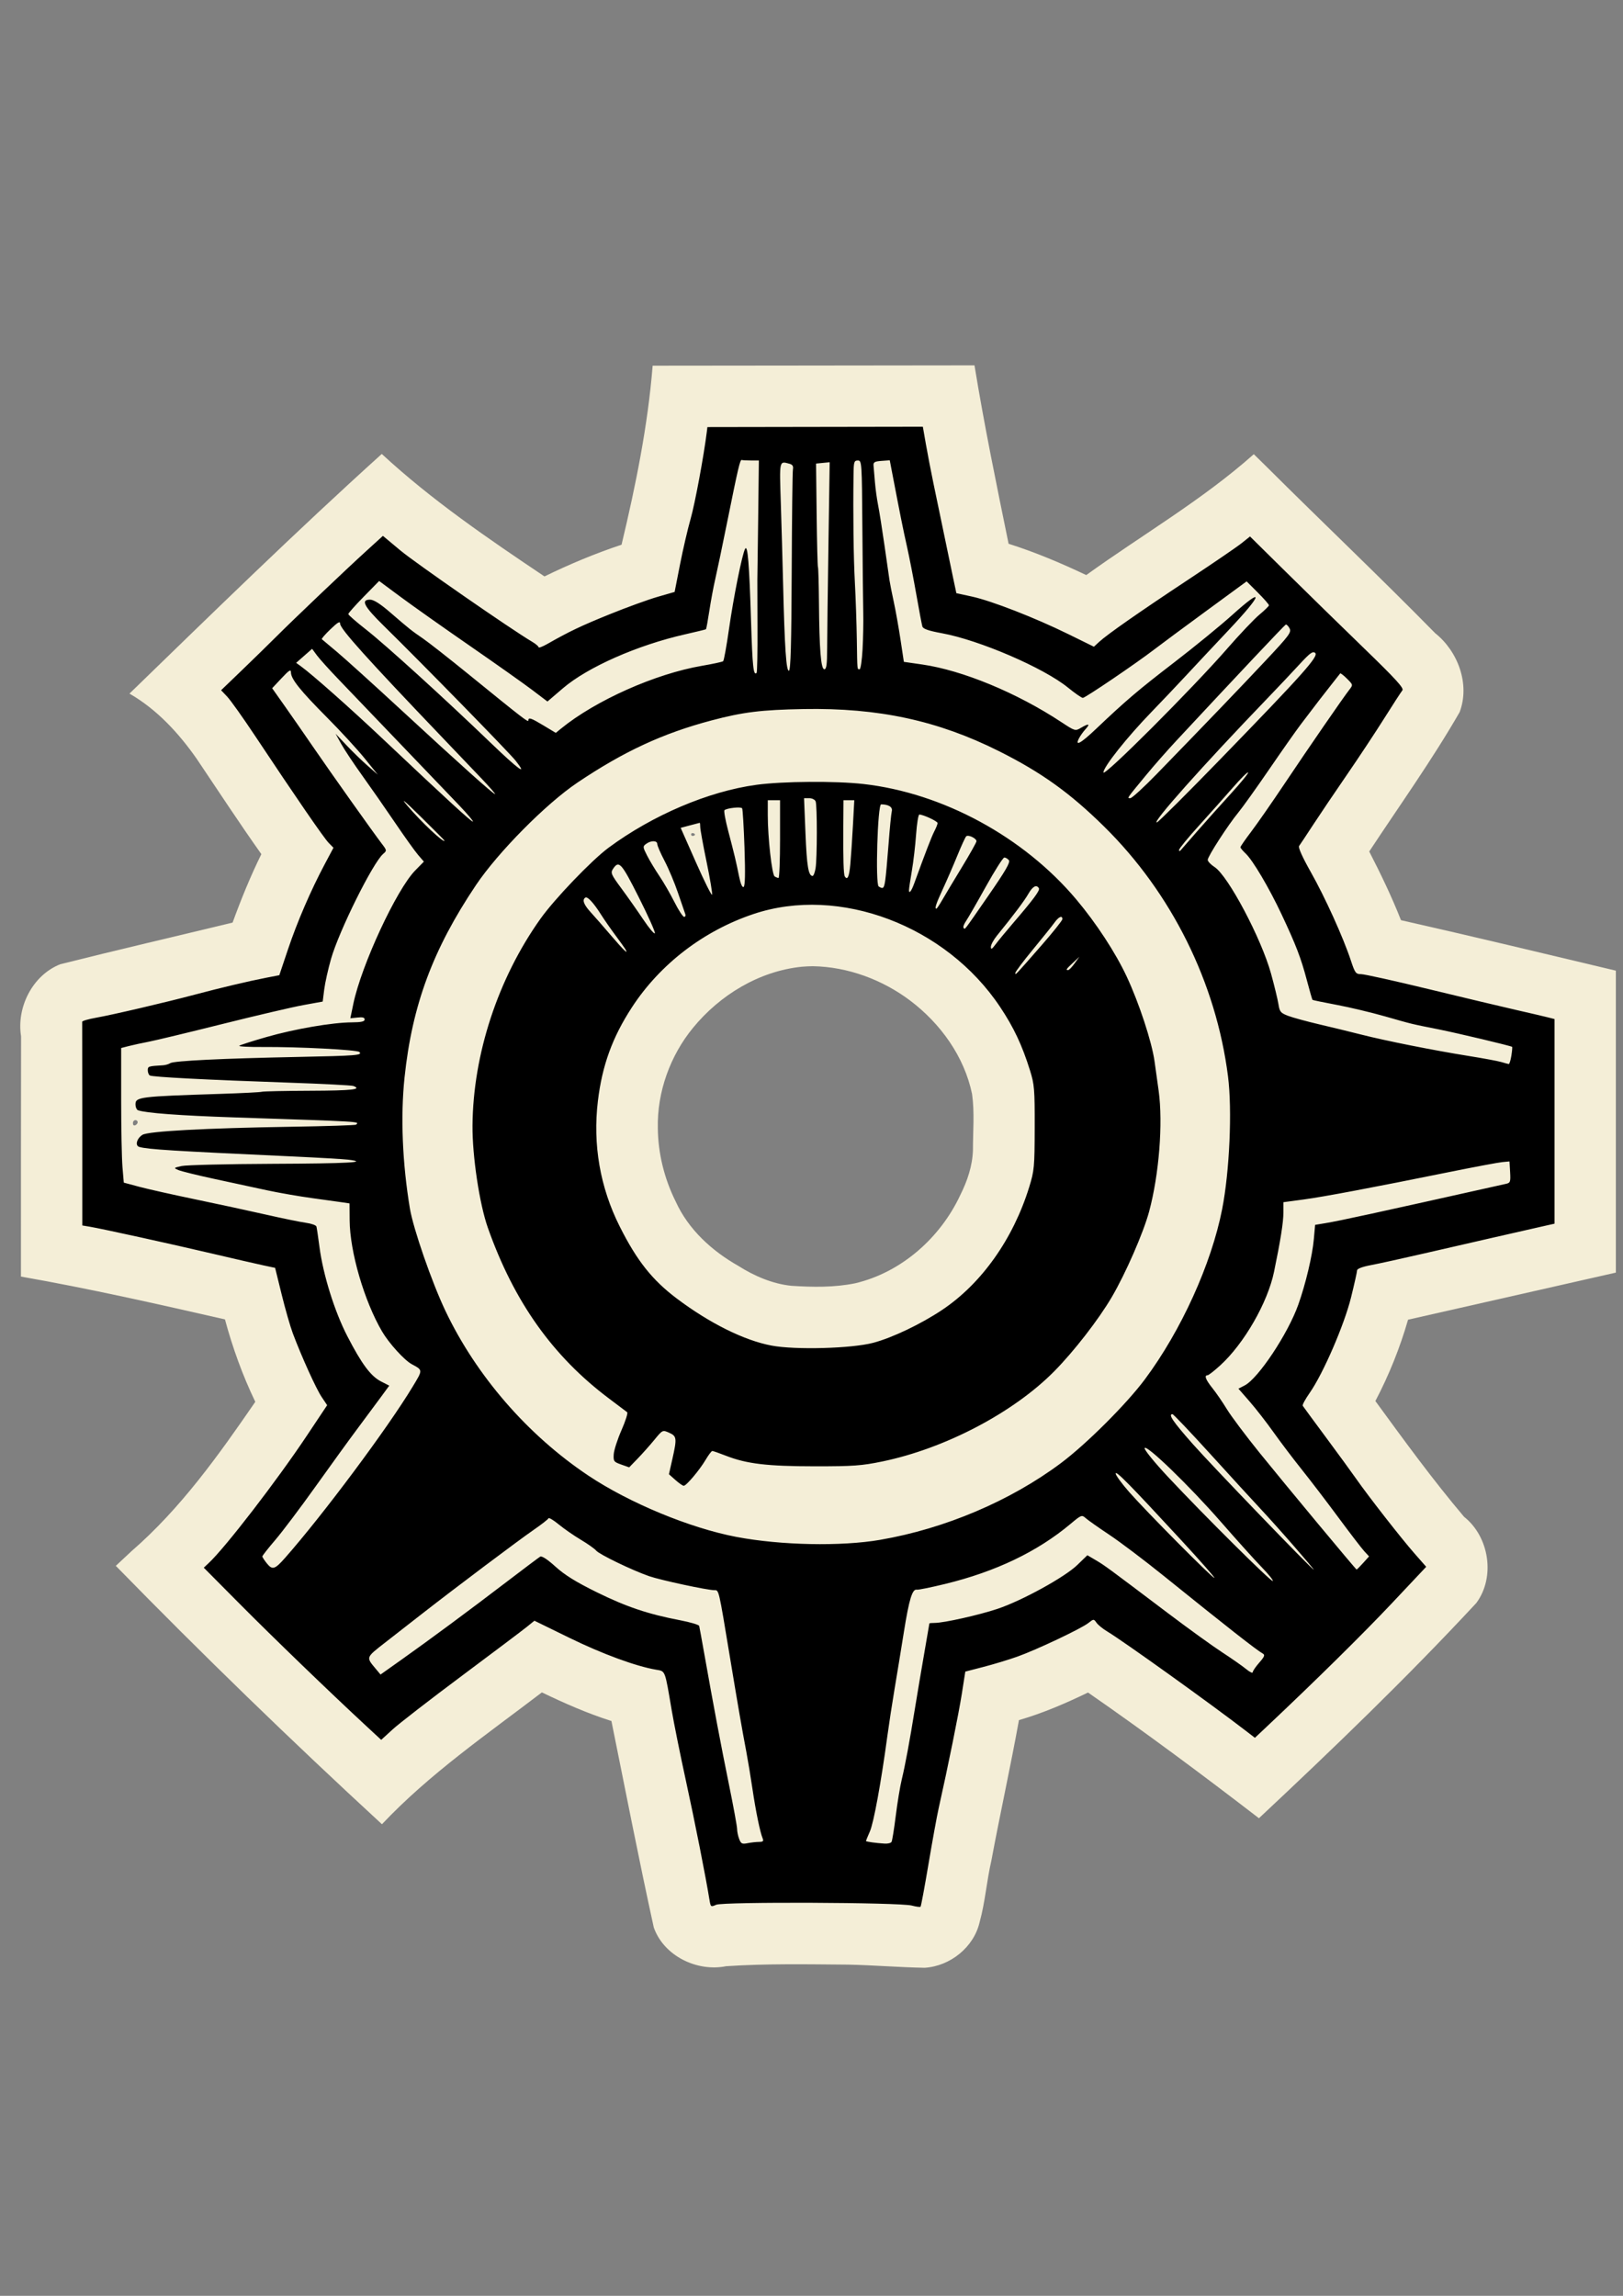 <?xml version="1.0" encoding="UTF-8" standalone="no"?>
<!-- Created with Inkscape (http://www.inkscape.org/) -->

<svg
   width="210mm"
   height="297mm"
   viewBox="0 0 210 297"
   version="1.1"
   id="svg1"
   inkscape:version="1.4 (86a8ad7, 2024-10-11)"
   sodipodi:docname="10 Button Gear - greish outline.svg"
   xmlns:inkscape="http://www.inkscape.org/namespaces/inkscape"
   xmlns:sodipodi="http://sodipodi.sourceforge.net/DTD/sodipodi-0.dtd"
   xmlns="http://www.w3.org/2000/svg"
   xmlns:svg="http://www.w3.org/2000/svg">
  <rect x="0" y="0" width="210" height="297" fill="#808080" stroke="none"/>
  <sodipodi:namedview
     id="namedview1"
     pagecolor="#ffffff"
     bordercolor="#000000"
     borderopacity="0.25"
     inkscape:showpageshadow="2"
     inkscape:pageopacity="0.0"
     inkscape:pagecheckerboard="0"
     inkscape:deskcolor="#d1d1d1"
     inkscape:document-units="mm"
     inkscape:zoom="1.0167041"
     inkscape:cx="367.85531"
     inkscape:cy="763.74237"
     inkscape:window-width="1920"
     inkscape:window-height="1009"
     inkscape:window-x="-8"
     inkscape:window-y="-8"
     inkscape:window-maximized="1"
     inkscape:current-layer="layer1" />
  <defs
     id="defs1">
    <pattern
       id="EMFhbasepattern"
       patternUnits="userSpaceOnUse"
       width="6"
       height="6"
       x="0"
       y="0" />
  </defs>
  <g
     inkscape:label="Layer 1"
     inkscape:groupmode="layer"
     id="layer1">
    <path
       id="path1"
       style="fill:#f4eed7"
       d="m 105.469,47.287 c -7.008,0.007 -14.016,0.015 -21.023,0.021 -0.626,7.803 -2.205,15.555 -4.023,23.158 -3.414,1.135 -6.741,2.525 -9.973,4.104 C 63.15,69.674 55.851,64.696 49.398,58.725 38.258,68.783 27.522,79.278 16.752,89.729 c 3.555,2.045 6.378,5.118 8.693,8.427 2.773,4.125 5.497,8.284 8.371,12.34 -1.415,2.875 -2.625,5.845 -3.721,8.855 -7.431,1.799 -14.884,3.524 -22.298,5.388 -3.597,1.424 -5.676,5.572 -5.07,9.33 -0.015,10.359 -0.021,20.717 -0.017,31.076 8.863,1.557 17.629,3.54 26.396,5.541 0.989,3.661 2.281,7.244 3.926,10.662 -4.735,6.885 -9.645,13.791 -16.006,19.31 -0.681,0.636 -1.363,1.271 -2.043,1.908 11.178,11.446 22.669,22.588 34.438,33.428 6.159,-6.531 13.592,-11.634 20.693,-17.057 2.922,1.409 5.902,2.721 8.998,3.703 1.804,8.911 3.533,17.836 5.482,26.715 1.309,3.69 5.604,5.759 9.358,5.005 5.212,-0.35 10.506,-0.245 15.756,-0.205 3.316,0.065 6.628,0.352 9.941,0.408 3.301,-0.211 6.366,-2.661 7.109,-5.918 0.718,-2.604 0.905,-5.315 1.515,-7.943 1.128,-6.071 2.471,-12.101 3.569,-18.178 3.086,-0.895 6.047,-2.172 8.936,-3.57 7.521,5.215 14.864,10.682 22.115,16.264 9.63,-9.019 19.147,-18.181 28.131,-27.848 2.488,-3.37 1.664,-8.571 -1.588,-11.148 -4.066,-4.803 -7.767,-9.896 -11.477,-14.975 1.763,-3.352 3.18,-6.884 4.229,-10.523 8.963,-2.031 17.926,-4.06 26.889,-6.092 0,-13.021 10e-6,-26.042 0,-39.062 -9.261,-2.204 -18.517,-4.432 -27.803,-6.529 -1.197,-3.039 -2.617,-5.983 -4.109,-8.887 3.942,-5.981 8.125,-11.822 11.7,-18.031 1.365,-3.624 -0.221,-7.864 -3.173,-10.216 -7.157,-7.29 -14.574,-14.319 -21.811,-21.529 -0.55,-0.54 -1.1,-1.08 -1.65,-1.621 -6.674,5.937 -14.443,10.421 -21.68,15.637 -3.265,-1.546 -6.6,-2.961 -10.049,-4.049 -1.57,-7.678 -3.154,-15.349 -4.412,-23.082 -6.874,0.007 -13.749,0.016 -20.623,0.023 z M 89.771,107.805 c 0.506,0.263 -0.457,0.575 -0.334,0.062 0.058,-0.125 0.23,-0.093 0.334,-0.062 z m 15.398,17.189 c 4.557,0.076 9.037,1.761 12.618,4.463 3.911,2.96 6.987,7.227 7.988,12.074 0.34,2.407 0.11,4.847 0.113,7.268 -0.065,2.027 -0.722,3.968 -1.621,5.767 -2.572,5.536 -7.612,10.028 -13.604,11.444 -2.731,0.556 -5.5,0.509 -8.281,0.327 -2.423,-0.253 -4.778,-1.26 -6.861,-2.582 -3.404,-1.927 -6.448,-4.698 -8.086,-8.306 -1.484,-2.969 -2.289,-6.256 -2.318,-9.497 -0.108,-4.695 1.614,-9.41 4.551,-12.985 3.472,-4.246 8.556,-7.337 14.061,-7.903 0.479,-0.045 0.958,-0.062 1.439,-0.071 z m -87.475,19.965 c 0.45,0.314 -0.53,1.055 -0.492,0.317 -0.016,-0.249 0.26,-0.484 0.492,-0.317 z" />
    <path
       style="fill:#000000"
       d="m 91.793,245.748 c -0.45,-2.828 -1.897,-10.144 -3.049,-15.411 -0.716,-3.276 -1.545,-7.387 -1.841,-9.134 -0.888,-5.242 -0.791,-4.992 -2.022,-5.202 -2.612,-0.446 -6.934,-2.034 -11.159,-4.099 l -4.573,-2.236 -0.987,0.799 c -0.543,0.439 -4.331,3.292 -8.418,6.34 -4.087,3.048 -8.104,6.156 -8.926,6.908 l -1.495,1.366 -1.928,-1.786 C 42.683,218.929 35.32,211.824 31.031,207.503 l -4.664,-4.698 0.638,-0.597 c 2.153,-2.012 8.814,-10.657 12.688,-16.467 l 2.638,-3.957 -0.719,-1.073 c -0.717,-1.07 -2.591,-5.207 -3.724,-8.221 -0.328,-0.874 -0.978,-3.137 -1.444,-5.03 l -0.847,-3.442 -1.554,-0.331 c -0.854,-0.182 -3.817,-0.863 -6.584,-1.513 -5.404,-1.27 -14.198,-3.201 -15.819,-3.475 l -0.993,-0.168 v -13.076 c 0,-7.192 -0.006,-13.165 -0.013,-13.274 -0.007,-0.109 0.797,-0.343 1.787,-0.52 2.203,-0.393 9.021,-1.987 12.787,-2.989 3.342,-0.889 6.935,-1.739 9.238,-2.186 l 1.693,-0.328 1.111,-3.309 c 1.207,-3.595 2.948,-7.632 4.751,-11.024 l 1.146,-2.155 -0.616,-0.625 c -0.616,-0.625 -4.246,-5.901 -9.536,-13.862 -1.548,-2.33 -3.169,-4.608 -3.601,-5.063 l -0.786,-0.827 2.718,-2.614 c 1.495,-1.438 3.47,-3.367 4.389,-4.288 C 37.98,80.126 44.699,73.732 47.373,71.3 l 2.173,-1.977 2.261,1.888 c 1.93,1.612 14.427,10.273 17.022,11.797 0.473,0.278 0.86,0.604 0.86,0.724 0,0.12 0.506,-0.07 1.125,-0.422 2.842,-1.619 4.371,-2.347 8.076,-3.847 2.187,-0.886 4.972,-1.897 6.188,-2.249 l 2.211,-0.638 0.701,-3.566 c 0.386,-1.961 1.005,-4.626 1.377,-5.921 0.547,-1.907 1.698,-8.092 2.085,-11.202 l 0.08,-0.64 13.937,-0.022 13.937,-0.022 0.393,2.25 c 0.216,1.238 0.652,3.501 0.969,5.03 1.596,7.694 2.152,10.366 2.545,12.223 l 0.429,2.03 2.03,0.443 c 2.55,0.557 8.175,2.75 12.473,4.864 l 3.295,1.62 0.677,-0.624 c 1.055,-0.973 5.175,-3.851 11.531,-8.054 3.203,-2.118 6.312,-4.241 6.907,-4.718 l 1.083,-0.867 4.743,4.682 c 2.609,2.575 7.11,6.975 10.004,9.777 4.108,3.978 5.198,5.171 4.971,5.445 -0.16,0.193 -1.223,1.832 -2.362,3.642 -1.139,1.81 -3.317,5.101 -4.839,7.313 -1.522,2.212 -3.483,5.116 -4.357,6.454 -0.874,1.338 -1.689,2.567 -1.811,2.731 -0.137,0.184 0.443,1.474 1.51,3.361 1.838,3.248 4.204,8.467 5.182,11.431 0.544,1.648 0.648,1.787 1.341,1.787 0.413,0 4.365,0.876 8.781,1.947 4.417,1.071 9.46,2.272 11.207,2.669 1.747,0.397 3.594,0.828 4.104,0.957 l 0.927,0.235 v 13.235 13.235 l -1.191,0.268 c -2.511,0.564 -10.675,2.429 -15.62,3.569 -2.839,0.655 -5.967,1.342 -6.95,1.527 -1.107,0.209 -1.787,0.467 -1.787,0.678 0,0.188 -0.353,1.769 -0.785,3.514 -0.878,3.552 -3.611,9.856 -5.344,12.33 -0.566,0.808 -0.973,1.559 -0.905,1.67 0.068,0.111 1.411,1.936 2.983,4.056 1.572,2.12 3.335,4.537 3.918,5.37 1.606,2.298 5.844,7.726 7.555,9.675 l 1.521,1.732 -4.406,4.679 c -3.728,3.959 -9.939,10.084 -16.261,16.035 l -1.497,1.409 -1.001,-0.772 c -4.587,-3.538 -16.036,-11.749 -18.144,-13.011 -0.546,-0.327 -1.154,-0.824 -1.351,-1.105 -0.352,-0.502 -0.369,-0.502 -1.055,0.038 -0.929,0.731 -6.687,3.457 -9.177,4.345 -1.092,0.39 -3.056,0.986 -4.365,1.325 l -2.379,0.616 -0.45,2.873 c -0.398,2.542 -1.795,9.443 -2.993,14.787 -0.229,1.019 -0.823,4.279 -1.321,7.244 -0.498,2.965 -0.96,5.445 -1.026,5.511 -0.066,0.066 -0.58,-9.1e-4 -1.14,-0.15 -1.557,-0.413 -24.39,-0.506 -25.3,-0.103 -0.699,0.309 -0.722,0.292 -0.874,-0.665 z m 6.419,-7.469 c 0.523,0 0.618,-0.095 0.464,-0.463 -0.33,-0.792 -0.891,-3.52 -1.319,-6.42 -0.226,-1.529 -0.581,-3.673 -0.788,-4.766 -0.565,-2.971 -1.067,-5.867 -2.133,-12.311 -1.463,-8.846 -1.407,-8.604 -2.004,-8.604 -0.92,0 -6.97,-1.3 -8.458,-1.817 -2.194,-0.763 -6.427,-2.809 -6.838,-3.305 -0.2,-0.242 -1.094,-0.874 -1.986,-1.405 -0.892,-0.531 -2.178,-1.423 -2.858,-1.982 -0.68,-0.56 -1.276,-0.914 -1.324,-0.787 -0.048,0.126 -0.921,0.806 -1.941,1.51 -1.995,1.378 -9.987,7.384 -14.297,10.744 -1.456,1.135 -3.679,2.869 -4.94,3.852 -2.464,1.923 -2.438,1.848 -1.186,3.347 l 0.633,0.758 2.747,-1.949 c 3.717,-2.638 8.736,-6.352 13.564,-10.039 2.204,-1.683 4.158,-3.15 4.342,-3.261 0.215,-0.129 0.929,0.335 1.986,1.292 1.201,1.087 2.659,1.99 5.357,3.317 3.835,1.887 6.615,2.821 10.755,3.614 1.326,0.254 2.441,0.585 2.48,0.736 0.038,0.151 0.333,1.763 0.656,3.583 1.186,6.699 2.169,11.907 3.198,16.944 0.58,2.839 1.053,5.423 1.051,5.741 -0.002,0.318 0.118,0.898 0.267,1.29 0.236,0.621 0.374,0.69 1.092,0.547 0.452,-0.09 1.117,-0.164 1.479,-0.164 z m 17.143,0.006 c 0.088,-0.142 0.332,-1.65 0.543,-3.352 0.211,-1.701 0.56,-3.819 0.775,-4.706 0.451,-1.859 1.022,-4.938 1.737,-9.362 0.276,-1.708 0.803,-4.833 1.171,-6.944 0.368,-2.111 0.671,-3.869 0.672,-3.905 0.002,-0.036 0.312,-0.066 0.69,-0.066 1.188,0 5.705,-1.011 8.116,-1.816 3.164,-1.057 8.696,-4.095 10.327,-5.672 l 1.31,-1.267 1.098,0.646 c 1.139,0.67 1.421,0.878 9.305,6.832 2.621,1.98 5.778,4.259 7.016,5.066 1.238,0.807 2.638,1.785 3.111,2.174 0.473,0.389 0.86,0.581 0.86,0.426 0,-0.155 0.38,-0.715 0.845,-1.244 0.682,-0.777 0.772,-1.005 0.463,-1.179 -0.836,-0.473 -4.557,-3.39 -12.859,-10.082 -2.457,-1.981 -5.599,-4.354 -6.982,-5.274 -1.383,-0.92 -2.758,-1.888 -3.055,-2.15 -0.527,-0.466 -0.574,-0.448 -1.986,0.734 -4.285,3.59 -9.688,6.176 -16.224,7.765 -1.837,0.447 -3.484,0.781 -3.662,0.743 -0.582,-0.125 -0.999,1.245 -1.68,5.515 -0.369,2.316 -0.913,5.641 -1.208,7.388 -0.295,1.747 -0.714,4.488 -0.931,6.089 -0.81,5.989 -1.758,11.156 -2.251,12.278 -0.28,0.637 -0.51,1.196 -0.51,1.241 0,0.09 1.305,0.271 2.433,0.338 0.392,0.023 0.784,-0.074 0.872,-0.216 z M 163.238,202.729 c -0.88,-0.906 -3.228,-3.514 -5.218,-5.795 -4.124,-4.727 -9.783,-10.197 -9.919,-9.59 -0.048,0.215 1.322,1.896 3.045,3.736 4.661,4.978 13.365,13.623 13.54,13.448 0.084,-0.084 -0.567,-0.894 -1.447,-1.8 z m -10.339,-3.415 c -6.726,-7.278 -8.542,-9.126 -8.544,-8.69 -0.001,0.218 0.782,1.291 1.739,2.383 2.218,2.53 10.74,11.12 11.031,11.12 0.121,0 -1.781,-2.165 -4.227,-4.812 z m -116.016,2.226 c 4.908,-5.566 13.278,-16.792 16.504,-22.138 1.341,-2.222 1.345,-2.133 -0.121,-2.929 -0.955,-0.519 -2.943,-2.711 -3.826,-4.218 -2.312,-3.945 -4.172,-10.319 -4.199,-14.392 l -0.015,-2.182 -0.807,-0.123 c -0.444,-0.068 -2.218,-0.314 -3.942,-0.548 -1.724,-0.234 -4.405,-0.699 -5.957,-1.034 -1.552,-0.335 -4.609,-0.994 -6.794,-1.466 -2.184,-0.472 -4.269,-0.985 -4.633,-1.14 -0.648,-0.277 -0.64,-0.288 0.397,-0.525 0.582,-0.133 5.844,-0.262 11.693,-0.286 9.852,-0.041 12.702,-0.196 9.842,-0.539 -0.632,-0.076 -3.949,-0.266 -7.371,-0.424 -15.366,-0.707 -18.521,-0.904 -19.631,-1.224 -0.576,-0.166 -0.338,-1.083 0.405,-1.562 0.724,-0.467 8.138,-0.87 19.195,-1.045 4.57,-0.072 8.373,-0.195 8.45,-0.272 0.418,-0.418 1.11,-0.377 -15.833,-0.942 -6.919,-0.231 -11.366,-0.561 -12.377,-0.919 -0.182,-0.064 -0.331,-0.413 -0.331,-0.775 0,-0.946 0.56,-1.015 10.987,-1.347 2.767,-0.088 5.183,-0.211 5.369,-0.272 0.186,-0.061 3.016,-0.121 6.288,-0.133 5.392,-0.019 6.719,-0.167 5.543,-0.618 -0.223,-0.086 -4.006,-0.28 -8.406,-0.431 -10.601,-0.365 -17.605,-0.727 -17.929,-0.927 -0.145,-0.089 -0.263,-0.394 -0.263,-0.677 0,-0.508 0.074,-0.531 1.992,-0.643 0.295,-0.017 0.712,-0.141 0.927,-0.276 0.481,-0.301 6.741,-0.605 16.54,-0.802 7.574,-0.153 8.349,-0.215 7.921,-0.639 -0.288,-0.285 -7.881,-0.678 -12.496,-0.647 -1.788,0.012 -3.158,-0.059 -3.045,-0.158 0.114,-0.099 1.696,-0.607 3.516,-1.129 3.659,-1.05 8.506,-1.883 11.053,-1.9 1.213,-0.008 1.655,-0.107 1.655,-0.371 -3.3e-5,-0.255 -0.269,-0.328 -0.927,-0.252 -0.51,0.059 -0.927,0.102 -0.926,0.095 1.19e-4,-0.007 0.175,-0.849 0.388,-1.871 1.044,-5.003 5.584,-14.783 8.01,-17.255 l 1.118,-1.139 -0.742,-0.861 c -0.408,-0.474 -1.751,-2.35 -2.984,-4.17 -1.233,-1.82 -3.141,-4.56 -4.24,-6.089 -1.098,-1.529 -2.326,-3.376 -2.729,-4.104 l -0.731,-1.324 1.418,1.499 c 0.78,0.825 2.009,2.016 2.731,2.648 l 1.313,1.148 -1.71,-2.115 c -0.941,-1.163 -3.122,-3.534 -4.848,-5.269 -3.457,-3.475 -4.67,-4.986 -4.676,-5.828 -0.004,-0.459 -0.216,-0.33 -1.219,0.739 l -1.215,1.295 1.61,2.279 c 0.885,1.253 2.591,3.709 3.789,5.456 2.268,3.307 7.642,10.875 8.799,12.392 0.647,0.848 0.652,0.887 0.172,1.298 -1.336,1.144 -5.709,9.945 -6.752,13.588 -0.376,1.315 -0.773,3.095 -0.881,3.956 l -0.196,1.565 -2.515,0.457 c -1.383,0.252 -6.089,1.351 -10.458,2.444 -4.368,1.093 -8.657,2.124 -9.531,2.292 -0.874,0.168 -2.035,0.42 -2.581,0.56 l -0.993,0.255 v 6.701 c 0,3.686 0.076,7.604 0.17,8.708 l 0.17,2.007 2.015,0.54 c 1.108,0.297 4.338,1.021 7.177,1.61 2.839,0.589 6.95,1.476 9.134,1.972 2.184,0.496 4.544,0.979 5.244,1.075 0.7,0.095 1.311,0.314 1.358,0.486 0.047,0.172 0.223,1.36 0.391,2.639 0.473,3.603 1.949,8.331 3.598,11.528 1.866,3.616 3.038,5.191 4.368,5.87 l 1.064,0.543 -1.111,1.515 c -0.611,0.833 -1.957,2.647 -2.99,4.03 -1.034,1.383 -3.475,4.753 -5.426,7.488 -1.951,2.735 -4.3,5.852 -5.22,6.927 -0.92,1.075 -1.674,2.035 -1.674,2.133 0,0.099 0.268,0.511 0.596,0.915 0.703,0.868 1.024,0.769 2.339,-0.722 z m 130.603,-1.452 c -1.424,-1.638 -3.371,-3.812 -4.327,-4.832 -0.956,-1.019 -3.875,-4.206 -6.488,-7.082 -2.613,-2.876 -4.845,-5.229 -4.962,-5.229 -0.597,0 0.052,0.953 2.637,3.876 2.491,2.816 15.403,16.223 15.64,16.239 0.049,0.003 -1.076,-1.334 -2.501,-2.972 z m 8.884,2.118 0.773,-0.86 -0.612,-0.662 c -0.336,-0.364 -1.845,-2.33 -3.352,-4.368 -1.507,-2.039 -3.647,-4.838 -4.754,-6.222 -1.107,-1.383 -2.75,-3.553 -3.651,-4.821 -0.9,-1.268 -2.289,-3.053 -3.085,-3.966 l -1.448,-1.66 0.807,-0.417 c 1.765,-0.913 5.606,-6.696 6.938,-10.448 0.956,-2.691 1.82,-6.332 2.011,-8.467 l 0.166,-1.859 1.324,-0.219 c 1.896,-0.313 6.046,-1.217 23.378,-5.089 0.554,-0.124 0.602,-0.261 0.529,-1.518 l -0.08,-1.381 -0.927,0.086 c -0.51,0.048 -3.548,0.617 -6.751,1.265 -10.169,2.058 -16.361,3.225 -19.007,3.58 l -2.57,0.345 2.1e-4,1.333 c 2e-4,1.269 -0.367,3.591 -1.216,7.687 -0.824,3.975 -3.864,9.262 -6.946,12.08 -0.776,0.71 -1.521,1.29 -1.655,1.29 -0.461,0 -0.241,0.576 0.642,1.676 0.487,0.607 1.327,1.83 1.867,2.719 0.54,0.888 2.435,3.416 4.211,5.616 3.251,4.027 12.436,15.077 12.566,15.118 0.038,0.012 0.418,-0.365 0.843,-0.839 z m -62.467,-3.008 c 8.366,-1.441 16.827,-5.031 23.357,-9.911 3.301,-2.467 8.496,-7.65 10.884,-10.858 4.689,-6.3 8.593,-14.897 9.989,-21.996 0.962,-4.894 1.313,-12.844 0.759,-17.195 -1.542,-12.114 -7.303,-23.722 -16.04,-32.322 -4.42,-4.35 -8.113,-6.997 -13.594,-9.742 -7.917,-3.965 -15.599,-5.62 -25.284,-5.447 -5.467,0.098 -7.826,0.389 -11.914,1.472 -6.302,1.67 -11.343,4.007 -17.341,8.04 -4.065,2.733 -10.278,9.007 -13.139,13.269 -5.569,8.294 -8.255,15.53 -9.237,24.887 -0.529,5.038 -0.282,11.075 0.694,16.944 0.435,2.618 2.846,9.564 4.594,13.238 4.002,8.411 10.648,16.071 18.487,21.309 5.303,3.543 13.157,6.796 19.169,7.939 5.729,1.089 13.555,1.247 18.615,0.375 z m -26.51,-7.735 -0.838,-0.748 0.436,-1.932 c 0.615,-2.725 0.583,-2.996 -0.412,-3.437 -0.848,-0.375 -0.848,-0.375 -1.919,0.928 -0.589,0.717 -1.562,1.809 -2.161,2.427 l -1.089,1.124 -1.029,-0.363 c -0.961,-0.339 -1.025,-0.427 -0.97,-1.33 0.033,-0.532 0.485,-1.935 1.005,-3.118 0.52,-1.183 0.851,-2.228 0.735,-2.321 -0.116,-0.093 -1.158,-0.879 -2.316,-1.746 -7.311,-5.477 -12.337,-12.553 -15.716,-22.128 -1.082,-3.067 -2.012,-9.263 -1.982,-13.205 0.071,-9.223 3.291,-19.021 8.792,-26.755 1.833,-2.577 6.631,-7.581 8.819,-9.197 5.721,-4.226 12.924,-7.29 19.118,-8.133 3.409,-0.463 10.25,-0.514 13.871,-0.103 10.26,1.165 20.708,6.833 27.525,14.932 2.585,3.072 5.077,6.886 6.528,9.99 1.595,3.413 3.234,8.399 3.592,10.925 0.165,1.165 0.406,2.892 0.536,3.839 0.577,4.213 0.054,10.836 -1.234,15.62 -0.738,2.741 -3.037,8.006 -4.835,11.072 -1.696,2.892 -4.888,7.008 -7.435,9.588 -5.287,5.354 -14.122,9.988 -22.249,11.671 -2.661,0.551 -3.762,0.63 -8.737,0.627 -6.167,-0.003 -8.816,-0.319 -11.501,-1.368 -0.865,-0.338 -1.658,-0.615 -1.762,-0.615 -0.104,0 -0.488,0.506 -0.854,1.125 -0.792,1.341 -2.506,3.376 -2.844,3.376 -0.132,0 -0.617,-0.337 -1.077,-0.748 z m 25.583,-17.747 c 2.49,-0.66 6.185,-2.424 8.94,-4.266 5.091,-3.405 9.181,-9.176 11.25,-15.873 0.659,-2.134 0.702,-2.594 0.713,-7.697 0.011,-4.977 -0.039,-5.592 -0.61,-7.413 -1.029,-3.284 -2.1,-5.555 -3.868,-8.206 -7.024,-10.53 -20.794,-15.727 -31.875,-12.028 -6.474,2.16 -12.115,6.485 -15.764,12.083 -2.525,3.875 -3.847,7.51 -4.4,12.107 -0.68,5.649 0.281,11.181 2.821,16.238 2.223,4.428 4.207,6.931 7.393,9.329 4.254,3.201 8.72,5.418 12.259,6.084 3.064,0.577 10.368,0.378 13.141,-0.358 z m 21.798,-51.435 c 1.48,-1.694 2.691,-3.213 2.691,-3.376 0,-0.521 -0.478,-0.316 -1.014,0.433 -0.286,0.4 -1.545,1.972 -2.798,3.492 -1.253,1.52 -2.278,2.886 -2.278,3.035 0,0.314 -0.104,0.423 3.398,-3.585 z m 4.27,2.352 0.619,-0.86 -0.834,0.778 c -0.884,0.824 -0.962,0.943 -0.619,0.943 0.118,0 0.494,-0.387 0.834,-0.86 z m -58.134,-1.853 c -0.107,-0.182 -0.684,-0.986 -1.281,-1.787 -0.597,-0.801 -1.426,-1.992 -1.84,-2.647 -0.98,-1.548 -1.765,-2.402 -2.049,-2.227 -0.444,0.274 -0.213,0.909 0.688,1.891 0.503,0.548 1.703,1.921 2.666,3.049 1.614,1.891 2.297,2.538 1.816,1.721 z m 50.072,-3.241 c 2.769,-3.228 3.609,-4.36 3.44,-4.634 -0.317,-0.512 -0.8,-0.254 -1.363,0.729 -0.514,0.898 -1.924,2.773 -4.067,5.408 -0.436,0.536 -0.789,1.192 -0.785,1.456 0.007,0.375 0.138,0.307 0.596,-0.311 0.323,-0.436 1.303,-1.627 2.179,-2.647 z m -48.337,-3.477 c -2.252,-4.469 -2.562,-4.809 -3.33,-3.651 -0.334,0.505 -0.242,0.719 1.085,2.515 0.798,1.08 2.077,2.897 2.842,4.038 0.765,1.141 1.438,1.934 1.495,1.764 0.057,-0.171 -0.884,-2.271 -2.091,-4.666 z m 45.256,-0.218 c 2.217,-3.203 2.854,-4.306 2.637,-4.567 -0.157,-0.189 -0.421,-0.344 -0.587,-0.344 -0.166,0 -1.245,1.698 -2.397,3.773 -1.153,2.075 -2.31,4.084 -2.571,4.464 -0.261,0.38 -0.399,0.768 -0.306,0.86 0.214,0.214 -0.145,0.681 3.224,-4.187 z m -39.239,2.386 c -0.08,-0.21 -0.5,-1.431 -0.933,-2.714 -0.433,-1.283 -1.214,-3.145 -1.735,-4.139 -0.521,-0.993 -0.948,-1.976 -0.948,-2.184 0,-0.474 -0.804,-0.49 -1.435,-0.029 -0.457,0.334 -0.452,0.4 0.119,1.522 0.328,0.645 1.04,1.828 1.582,2.629 0.542,0.801 1.42,2.32 1.952,3.376 0.531,1.056 1.096,1.919 1.256,1.919 0.159,0 0.224,-0.171 0.144,-0.381 z m 33.256,-1.803 c 0.356,-0.619 1.498,-2.524 2.538,-4.234 1.04,-1.71 1.891,-3.225 1.891,-3.366 0,-0.38 -1.08,-0.891 -1.334,-0.632 -0.12,0.123 -0.631,1.236 -1.135,2.473 -0.504,1.238 -1.346,3.18 -1.871,4.317 -0.898,1.944 -1.103,2.567 -0.845,2.567 0.06,0 0.401,-0.506 0.757,-1.125 z m -30.496,-4.94 c -0.449,-2.17 -0.817,-4.195 -0.817,-4.5 0,-0.305 -0.03,-0.549 -0.066,-0.543 -0.036,0.006 -0.606,0.155 -1.266,0.331 l -1.2,0.319 1.981,4.477 c 1.089,2.462 2.027,4.338 2.083,4.169 0.056,-0.169 -0.265,-2.083 -0.714,-4.253 z m 26.862,2.817 c 1.495,-4.109 2.256,-6.08 2.613,-6.769 0.231,-0.446 0.419,-0.923 0.419,-1.06 0,-0.235 -1.858,-1.101 -2.363,-1.101 -0.129,0 -0.318,1.162 -0.419,2.581 -0.101,1.42 -0.348,3.534 -0.549,4.699 -0.201,1.165 -0.367,2.287 -0.37,2.493 -0.007,0.544 0.31,0.144 0.669,-0.843 z m -21.952,-4.626 c -0.093,-2.688 -0.23,-4.987 -0.305,-5.108 -0.144,-0.233 -1.988,-0.038 -2.289,0.242 -0.097,0.09 0.121,1.296 0.485,2.679 0.804,3.057 1.012,3.926 1.408,5.894 0.191,0.948 0.413,1.46 0.588,1.353 0.191,-0.118 0.227,-1.732 0.112,-5.061 z m 18.206,4.234 c 0.083,-0.546 0.277,-2.659 0.431,-4.695 0.154,-2.036 0.343,-3.956 0.421,-4.266 0.136,-0.54 -0.395,-0.885 -1.379,-0.897 -0.458,-0.006 -0.767,10.34 -0.318,10.625 0.576,0.365 0.688,0.264 0.845,-0.767 z m -13.607,-5.361 v -5.03 h -0.794 -0.794 v 1.94 c 0,2.889 0.538,7.696 0.887,7.918 0.168,0.107 0.394,0.196 0.503,0.199 0.109,0.002 0.199,-2.26 0.199,-5.026 z m 9.095,3.243 c 0.089,-0.983 0.24,-3.247 0.336,-5.03 l 0.175,-3.243 h -0.699 -0.699 l -0.023,3.376 c -0.028,4.23 0.031,6.219 0.193,6.481 0.34,0.55 0.571,0.041 0.717,-1.583 z m -4.499,0.529 c 0.212,-1.282 0.219,-8.102 0.009,-8.649 -0.088,-0.23 -0.462,-0.419 -0.83,-0.419 h -0.669 l 0.184,4.548 c 0.172,4.25 0.383,5.513 0.921,5.513 0.121,0 0.295,-0.447 0.385,-0.993 z m 90.028,24.256 c 0.096,-0.602 0.141,-1.12 0.1,-1.151 -0.181,-0.138 -7.079,-1.779 -9.541,-2.27 -3.619,-0.721 -3.288,-0.641 -6.922,-1.679 -1.762,-0.503 -4.574,-1.172 -6.248,-1.486 -1.675,-0.314 -3.079,-0.605 -3.121,-0.647 -0.042,-0.042 -0.372,-1.193 -0.734,-2.559 -0.76,-2.871 -1.405,-4.549 -3.277,-8.526 -1.613,-3.426 -3.709,-6.973 -4.639,-7.846 -0.37,-0.348 -0.673,-0.713 -0.673,-0.811 0,-0.099 0.624,-1.001 1.387,-2.006 0.763,-1.005 2.703,-3.792 4.311,-6.195 3.153,-4.71 7.569,-11.117 8.383,-12.162 0.502,-0.645 0.502,-0.647 -0.294,-1.443 -0.438,-0.438 -0.835,-0.743 -0.881,-0.678 -0.046,0.065 -0.52,0.667 -1.052,1.336 -0.993,1.248 -2.114,2.705 -4.056,5.269 -0.607,0.801 -2.449,3.422 -4.095,5.825 -1.646,2.403 -3.435,4.905 -3.975,5.56 -1.333,1.616 -3.964,5.689 -3.96,6.13 0.002,0.196 0.403,0.615 0.891,0.931 1.75,1.133 6.047,9.242 7.298,13.773 0.434,1.574 0.867,3.357 0.962,3.962 0.155,0.991 0.281,1.142 1.267,1.515 0.602,0.228 2.406,0.72 4.008,1.095 1.602,0.374 4.044,0.968 5.427,1.321 3.175,0.809 9.433,2.055 13.899,2.768 1.893,0.302 3.799,0.656 4.236,0.787 0.437,0.131 0.868,0.248 0.959,0.26 0.091,0.013 0.243,-0.47 0.34,-1.072 z m -40.604,-29.087 c 1.083,-1.238 3.03,-3.414 4.329,-4.836 1.298,-1.422 2.295,-2.65 2.215,-2.73 -0.08,-0.08 -0.961,0.794 -1.96,1.941 -0.998,1.147 -2.977,3.367 -4.396,4.934 -1.42,1.566 -2.581,2.982 -2.581,3.146 0,0.182 0.083,0.2 0.212,0.046 0.117,-0.138 1.098,-1.264 2.181,-2.502 z m -97.439,1.253 c 0,-0.039 -1.391,-1.439 -3.091,-3.111 -2.14,-2.105 -2.667,-2.538 -1.713,-1.407 1.738,2.06 4.805,4.944 4.805,4.518 z m 1.964,-4.497 C 56.637,101.274 46.246,90.424 43.809,87.89 42.607,86.64 41.345,85.239 41.003,84.777 l -0.62,-0.841 -1.033,0.907 -1.033,0.907 0.593,0.427 c 1.477,1.064 6.421,5.445 10.631,9.421 8.25,7.792 11.533,10.803 11.65,10.686 0.063,-0.063 -0.709,-0.979 -1.716,-2.035 z m 98.542,-6.155 c 10.605,-10.925 12.648,-13.217 12.152,-13.629 -0.311,-0.258 -0.681,0.012 -2.041,1.494 -0.914,0.995 -2.808,3.001 -4.209,4.457 -8.238,8.559 -15.02,16.175 -14.225,15.975 0.196,-0.049 3.942,-3.783 8.323,-8.297 z m -8.357,2.047 c 6.249,-6.428 10.81,-11.177 14.1,-14.682 3.069,-3.27 3.365,-3.669 3.093,-4.177 -0.165,-0.309 -0.386,-0.524 -0.491,-0.479 -0.162,0.07 -6.272,6.553 -14.178,15.043 -1.152,1.237 -2.88,3.201 -3.84,4.366 -2.637,3.198 -2.532,3.045 -2.091,3.045 0.209,0 1.742,-1.402 3.408,-3.115 z m -87.397,0.534 c -1.076,-1.128 -3.27,-3.426 -4.876,-5.107 -9.943,-10.4 -13.378,-14.221 -13.378,-14.881 0,-0.367 -0.299,-0.196 -1.244,0.709 -0.684,0.656 -1.191,1.238 -1.125,1.294 0.065,0.056 0.953,0.801 1.972,1.655 1.019,0.854 4.772,4.248 8.34,7.542 7.67,7.083 11.863,10.839 12.098,10.839 0.094,0 -0.71,-0.923 -1.785,-2.052 z M 158.806,83.887 c 1.609,-1.843 3.474,-3.809 4.146,-4.368 0.671,-0.559 1.228,-1.104 1.238,-1.21 0.009,-0.106 -0.637,-0.847 -1.436,-1.646 l -1.453,-1.453 -5.232,3.832 c -2.878,2.108 -5.887,4.336 -6.688,4.952 -2.346,1.805 -8.958,6.289 -9.272,6.289 -0.159,0 -1.026,-0.601 -1.928,-1.335 -3.139,-2.556 -11.466,-6.143 -16.321,-7.031 -1.707,-0.312 -2.418,-0.557 -2.513,-0.867 -0.073,-0.237 -0.426,-2.099 -0.783,-4.138 -0.357,-2.039 -0.904,-4.838 -1.214,-6.222 -0.507,-2.258 -0.839,-3.913 -1.904,-9.478 l -0.319,-1.667 -1.074,0.079 c -0.89,0.065 -1.066,0.17 -1.027,0.607 0.026,0.29 0.107,1.243 0.179,2.118 0.072,0.875 0.258,2.224 0.413,3 0.155,0.775 0.523,3.098 0.819,5.163 0.296,2.064 0.59,4.111 0.654,4.547 0.064,0.437 0.312,1.688 0.55,2.78 0.239,1.092 0.631,3.29 0.872,4.884 l 0.438,2.898 2.374,0.342 c 5.216,0.752 12.25,3.662 17.975,7.437 1.789,1.179 1.828,1.191 2.556,0.761 1.024,-0.605 1.247,-0.546 0.605,0.159 -0.298,0.328 -0.681,0.864 -0.85,1.191 -0.566,1.098 0.227,0.663 2.189,-1.201 3.883,-3.689 5.477,-5.045 10.111,-8.605 2.614,-2.008 6.001,-4.775 7.526,-6.149 4.201,-3.786 3.976,-2.751 -0.413,1.903 -2.026,2.148 -4.57,4.863 -5.655,6.033 -1.085,1.17 -3.068,3.26 -4.408,4.643 -3.136,3.238 -6.197,7.092 -6.188,7.792 0.009,0.658 11.455,-10.791 16.038,-16.042 z M 66.734,98.429 C 65.889,97.357 54.767,85.98 49.635,80.939 c -2.546,-2.501 -2.996,-3.364 -1.753,-3.364 0.473,0 1.31,0.53 2.612,1.655 2.508,2.166 2.694,2.314 4.243,3.379 0.725,0.498 3.376,2.578 5.891,4.621 7.121,5.786 7.738,6.262 7.738,5.972 0,-0.439 0.339,-0.325 1.988,0.668 l 1.559,0.939 0.675,-0.551 c 4.474,-3.65 12.206,-7.094 18.245,-8.127 1.404,-0.24 2.634,-0.506 2.735,-0.591 0.101,-0.085 0.438,-1.942 0.75,-4.126 0.599,-4.2 1.712,-9.734 2.094,-10.418 0.332,-0.592 0.537,1.93 0.767,9.413 0.18,5.864 0.308,7.051 0.718,6.641 0.079,-0.079 0.13,-2.75 0.113,-5.935 -0.017,-3.185 -0.024,-5.91 -0.017,-6.056 0.008,-0.146 0.056,-3.69 0.106,-7.876 l 0.092,-7.612 h -1.014 c -0.557,0 -1.097,-0.03 -1.2,-0.066 -0.218,-0.077 -0.464,0.973 -1.937,8.273 -0.602,2.985 -1.275,6.202 -1.496,7.148 -0.221,0.946 -0.562,2.776 -0.759,4.066 -0.197,1.29 -0.394,2.374 -0.439,2.41 -0.045,0.035 -1.273,0.335 -2.729,0.665 -6.144,1.393 -12.588,4.239 -15.775,6.966 l -2.008,1.719 -1.963,-1.488 c -1.08,-0.819 -4.724,-3.396 -8.099,-5.729 -3.375,-2.332 -7.391,-5.171 -8.926,-6.309 l -2.79,-2.068 -1.995,2.034 c -1.097,1.119 -1.995,2.129 -1.995,2.245 0,0.116 1.033,1.017 2.297,2.004 2.477,1.934 10.16,8.915 16.055,14.587 3.697,3.558 4.93,4.45 3.314,2.399 z M 102.439,73.979 c 0.029,-6.977 0.1,-12.945 0.158,-13.261 0.076,-0.412 -0.052,-0.618 -0.449,-0.724 -1.336,-0.359 -1.3,-0.524 -1.119,5.073 0.093,2.876 0.227,7.612 0.297,10.524 0.198,8.223 0.406,11.294 0.757,11.177 0.222,-0.074 0.318,-3.514 0.356,-12.787 z m 4.587,9.884 c 0.004,-1.493 0.078,-7.518 0.166,-13.389 l 0.16,-10.676 -0.881,0.086 -0.881,0.086 0.075,6.615 c 0.042,3.638 0.118,6.683 0.169,6.767 0.052,0.084 0.11,2.111 0.129,4.505 0.05,6.165 0.254,8.721 0.697,8.721 0.277,0 0.36,-0.613 0.364,-2.714 z m 4.58,0.132 c 0.078,-1.42 0.119,-3.534 0.091,-4.699 -0.028,-1.165 -0.08,-6.079 -0.114,-10.921 -0.061,-8.606 -0.074,-8.803 -0.592,-8.803 -0.475,0 -0.532,0.184 -0.553,1.787 -0.07,5.282 -0.003,10.674 0.173,13.966 0.109,2.039 0.223,5.374 0.254,7.413 0.062,4.101 0.037,3.839 0.363,3.839 0.13,0 0.3,-1.162 0.379,-2.581 z"
       id="path2"
       sodipodi:nodetypes="ssssscssscsscsscssscssscscssscsscssscssscsssssscssscccscscsscssscssssssssssssscccsssssssssscsscsssssscssssssssssssssssssssssscsssssssssssssssssscssscsssssssssssssssssssssssssssscssscsssscsssssssccsscssssscccsssssssccscssssscsssscsscsssscsssssscsssscsscsssssssscssssssccssssscsccssssscssscsssccsscssssssssccsssssssssssssssssscsssscssssssssssssssssssscssssssssssssssssssssssssscsssssssssssssscsssssssssssssssssssssssssssssssssssscscsssssssssscssscssssssscssscccsscscscccscccccscssccsssssssssssssscsssscssssssssssssssssssssssscsscccsssccssssssssssssssssssssssssscscssssssssscsccsscsscssssssssssscsssssssssscsssssssscscsssssssscssscssssssccscssccsccccscscccsssccsscc" />
  </g>
</svg>
